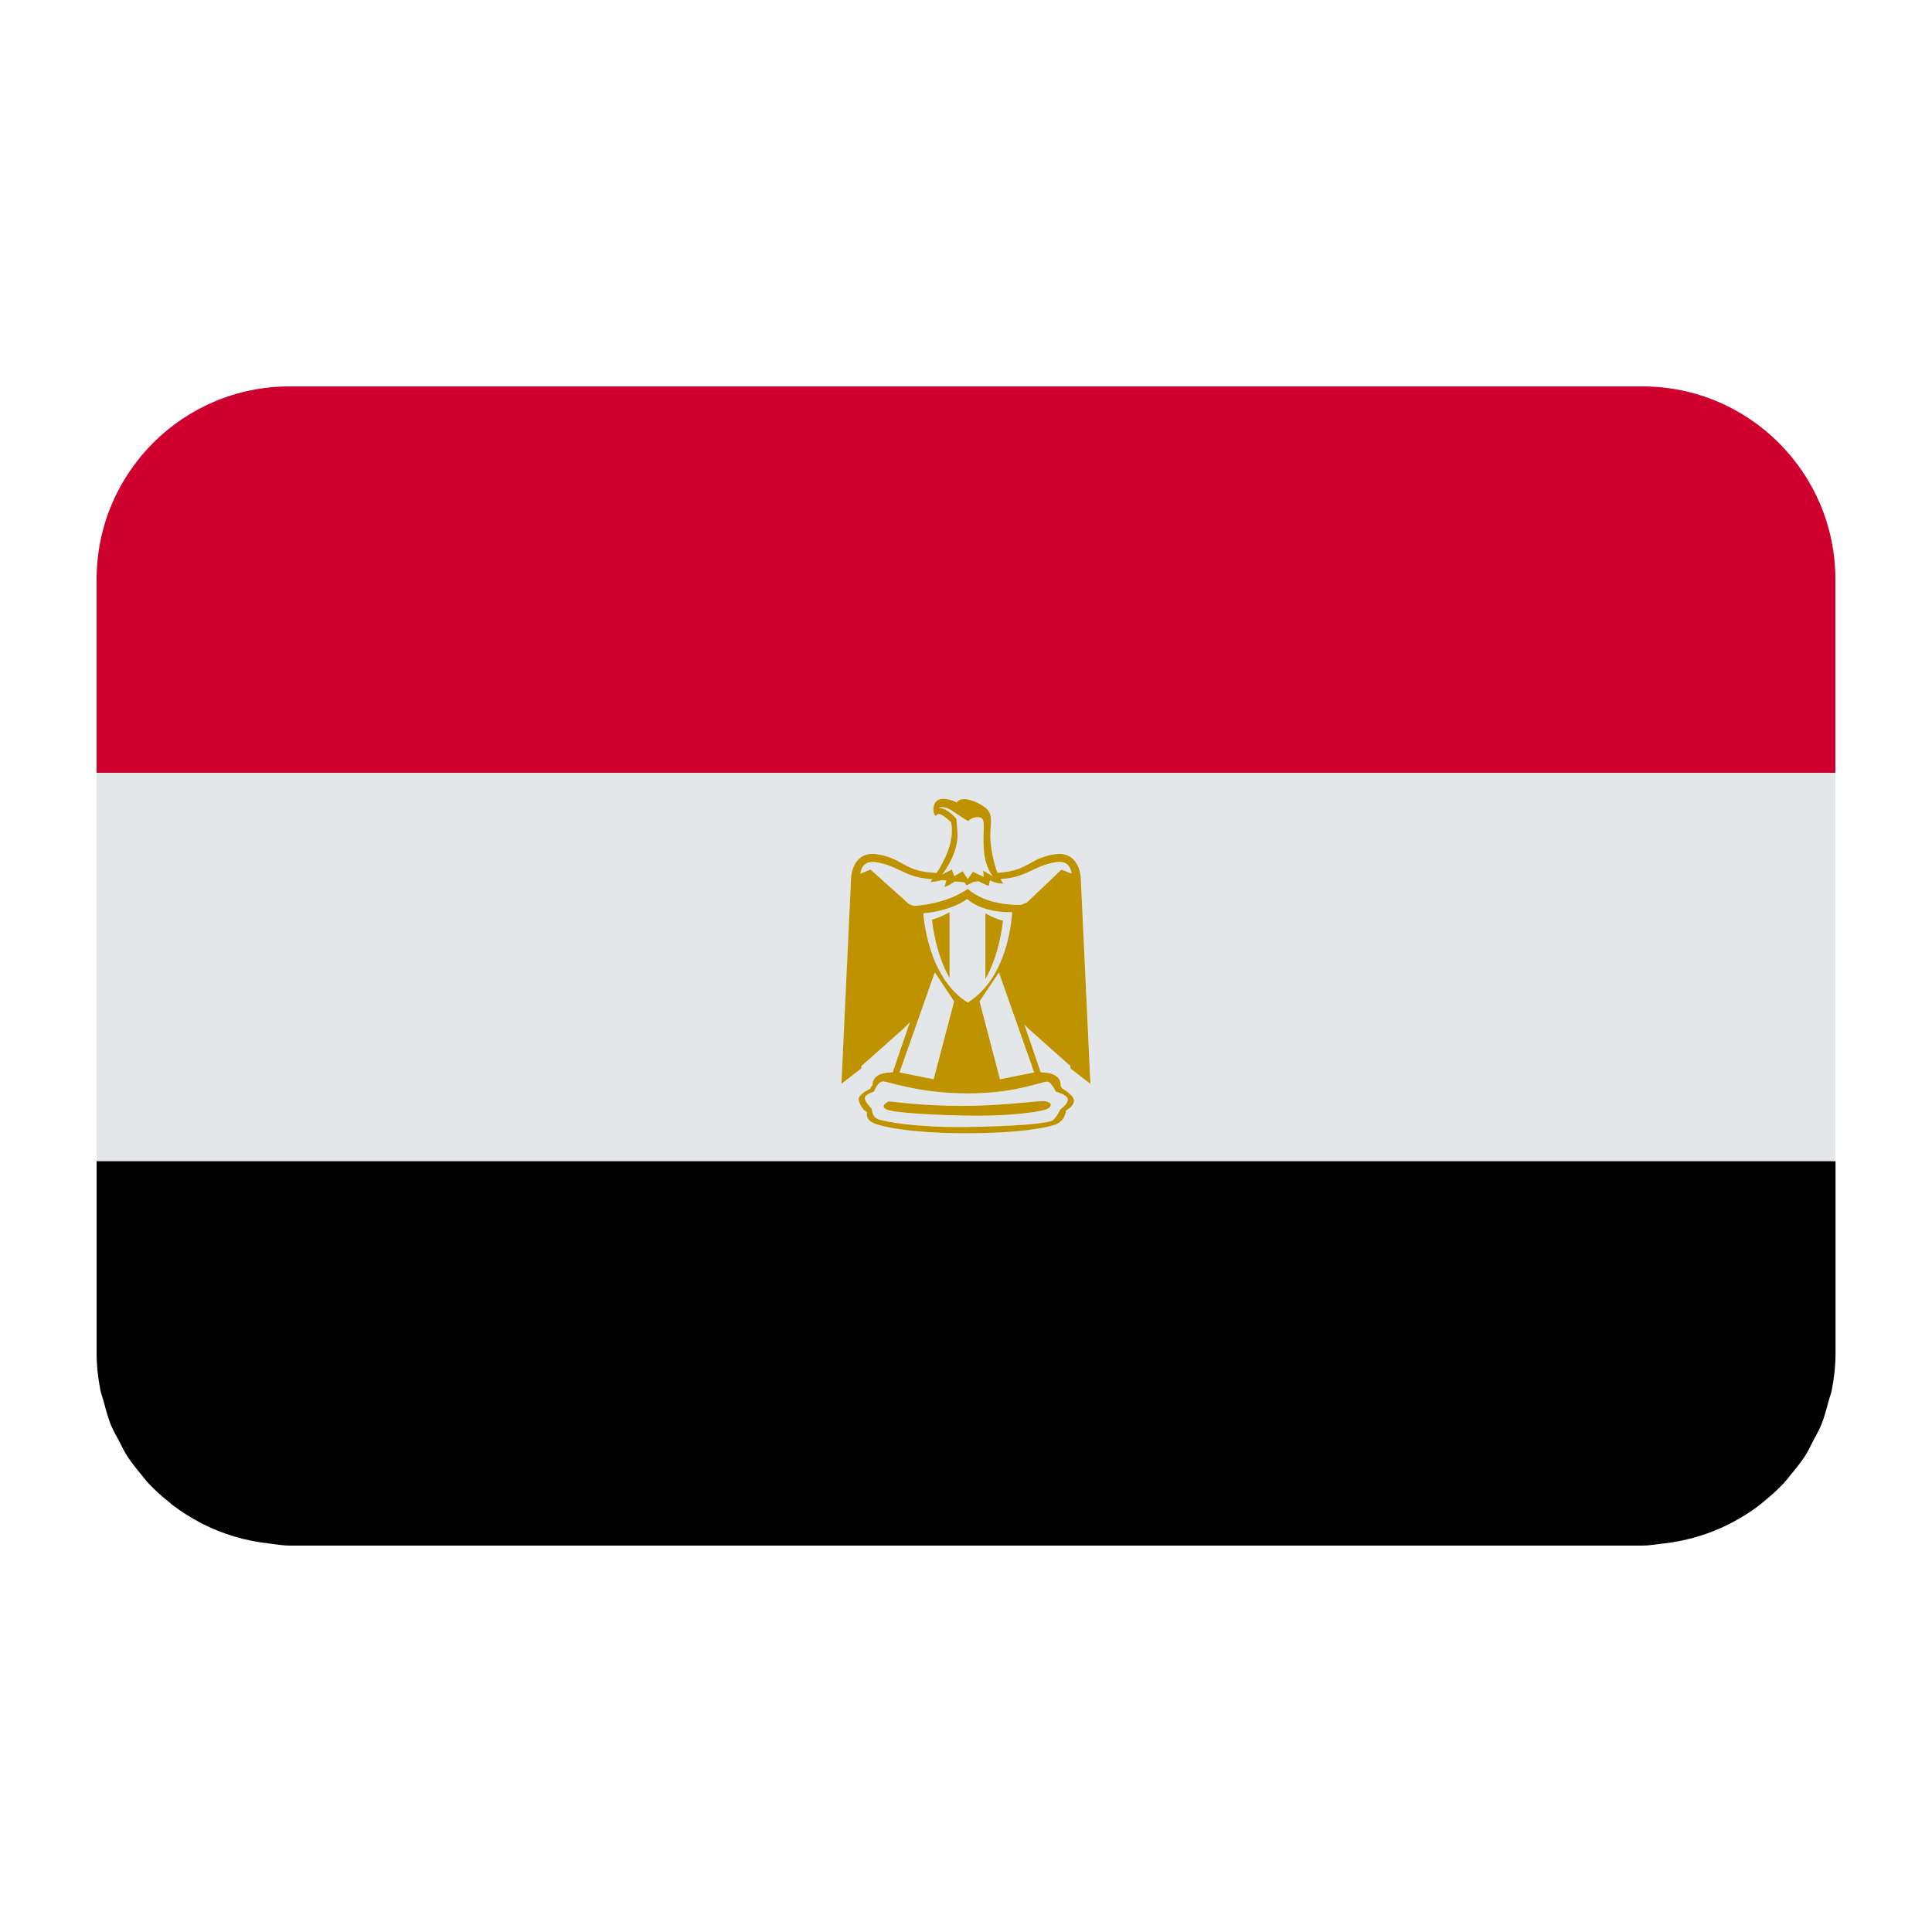 <?xml version="1.0" encoding="UTF-8"?><svg id="a" xmlns="http://www.w3.org/2000/svg" viewBox="0 0 40 40"><g><polygon points="19.754 20.732 19.354 20.132 18.624 22.204 19.33 22.344 19.754 20.732" fill="#e3e7ea"/><path d="M18.272,22.391c-.106,.012-.176,.211-.176,.211,0,0-.177,.048-.189,.13-.01,.07,.142,.224,.142,.224,0,0,0,.176,.153,.224s.776,.165,1.789,.153c1.012-.012,1.73-.071,1.812-.142,.082-.071,.153-.224,.153-.224,0,0,.165-.117,.153-.211-.012-.094-.247-.153-.247-.153,0,0-.066-.142-.145-.2-.078-.059-.584,.235-1.667,.235-1.06,0-1.671-.259-1.777-.247Zm3.424,.565c-.082,.048-.718,.165-1.741,.142-1.001-.022-1.495-.082-1.577-.117-.082-.035-.135-.084,0-.165,.059-.035,.506,.083,1.565,.082,.859,0,1.565-.117,1.707-.094,.141,.023,.129,.106,.047,.153Z" fill="#e3e7ea"/><polygon points="20.28 20.732 20.703 22.344 21.41 22.204 20.68 20.132 20.28 20.732" fill="#e3e7ea"/><path d="M2,24.042H38v-8.042H2v8.042Zm15.623-5.876s.023-.553,.529-.482,.541,.318,1.083,.376c.06,.007,.103,.009,.157,.014,.155-.236,.382-.659,.302-1.05,0,0-.236-.235-.294-.153-.059,.082-.13-.188,0-.294,.13-.106,.412,.035,.412,.035,0,0,.071-.164,.435,.012,.365,.176,.259,.329,.259,.682,0,.239,.066,.549,.148,.764l.112-.01c.542-.059,.577-.306,1.083-.376,.506-.07,.529,.482,.529,.482l.2,4.273-.412-.318-.002-.051-.857-.761-.095-.095,.338,.989s.428-.026,.412,.278c.017,.028,.029,.051,.029,.051,0,0,.235,.129,.247,.247,.011,.117-.165,.212-.165,.212,0,0-.011,.188-.176,.271-.165,.083-.789,.2-1.895,.2s-1.742-.129-1.918-.212c-.176-.082-.13-.224-.13-.224-.164-.094-.176-.282-.176-.282,.023-.105,.236-.2,.236-.2,0,0,.019-.039,.055-.082,0-.287,.415-.26,.415-.26l.355-1.037-.143,.143-.857,.761-.002,.05-.412,.318,.2-4.272Z" fill="#e3e7ea"/><path d="M19.758,18.141l.172-.105,.106,.165,.106-.153,.224,.106-.012-.13,.2,.118s-.165-.176-.188-.588c-.023-.411,.056-.607-.086-.631-.142-.023-.238,.078-.238,.078,0,0-.136-.081-.288-.188-.236-.164-.318-.082-.318-.082,.177-.012,.365,.222,.365,.222,0,0,.03,.269,.023,.389-.023,.401-.318,.765-.318,.765l.2-.106,.052,.14Z" fill="#e3e7ea"/><path d="M18.818,18.716l.1,.04s.647-.023,1.118-.353c.379,.337,.98,.335,1.103,.331l.12-.048,.718-.682,.209,.084c-.009-.085-.056-.276-.315-.239-.426,.061-.6,.294-1.048,.341l-.108,.011c.021,.036,.041,.078,.062,.095,0,0-.176,0-.282-.071l-.023,.118s-.124-.045-.21-.096l-.1,.01-.149,.074-.044-.062-.196-.019c-.072,.046-.159,.098-.219,.116l.038-.134-.085-.008c-.075,.017-.178,.037-.247,.037l.044-.057-.126-.013c-.447-.047-.623-.28-1.048-.341-.259-.038-.306,.154-.315,.239l.209-.086,.795,.713Z" fill="#e3e7ea"/><path d="M20.038,20.756c.877-.543,.917-1.871,.917-1.871,0,0-.586,.034-.929-.271-.381,.267-.906,.294-.906,.294,0,0,.07,1.323,.919,1.847Zm.364-1.847s.2,.117,.365,.153c0,0-.059,.682-.365,1.212v-1.365Zm-.742,1.342c-.306-.53-.365-1.212-.365-1.212,.164-.035,.365-.153,.365-.153v1.365Z" fill="#e3e7ea"/></g><path d="M34.005,8H5.995c-2.207,0-3.995,1.789-3.995,3.996v4.004H38v-4.004c0-2.207-1.789-3.996-3.995-3.996Z" fill="#cf002e"/><path d="M2,28v.004c0,.268,.029,.528,.079,.78,.016,.082,.048,.157,.069,.238,.044,.165,.087,.329,.15,.484,.047,.114,.109,.219,.166,.327,.056,.107,.107,.217,.173,.319,.086,.132,.185,.254,.286,.375,.051,.061,.097,.126,.152,.184,.129,.138,.27,.264,.418,.382,.035,.028,.068,.059,.104,.086,.172,.128,.354,.243,.545,.343,.017,.009,.033,.019,.05,.027,.207,.104,.424,.192,.65,.26l.014,.004c.232,.069,.472,.117,.719,.144h.005c.139,.016,.274,.043,.417,.043h28.009c.143,0,.278-.027,.417-.042h.005c.247-.027,.488-.076,.719-.145l.014-.004c.226-.068,.443-.156,.65-.26,.017-.009,.033-.018,.05-.027,.191-.1,.373-.215,.545-.343,.036-.027,.069-.057,.104-.086,.148-.118,.288-.244,.418-.382,.055-.058,.101-.123,.152-.184,.101-.121,.2-.243,.286-.375,.066-.102,.117-.211,.173-.319,.057-.108,.119-.213,.166-.327,.064-.155,.106-.32,.15-.484,.021-.08,.053-.156,.069-.238,.05-.252,.079-.512,.079-.78v-3.962H2v3.958Z"/><g><path d="M20.401,18.908v1.365c.306-.53,.365-1.212,.365-1.212-.165-.036-.365-.153-.365-.153Z" fill="#bf9300"/><path d="M19.66,20.25v-1.365s-.2,.117-.365,.153c0,0,.059,.682,.365,1.212Z" fill="#bf9300"/><path d="M17.837,22.07l.857-.761,.143-.143-.355,1.037s-.416-.027-.415,.26c-.035,.043-.055,.082-.055,.082,0,0-.212,.094-.236,.2,0,0,.012,.188,.176,.282,0,0-.047,.142,.13,.224,.176,.082,.812,.212,1.918,.212s1.73-.117,1.895-.2c.165-.082,.176-.271,.176-.271,0,0,.176-.094,.165-.212-.012-.117-.247-.247-.247-.247,0,0-.011-.023-.029-.051,.016-.304-.412-.278-.412-.278l-.338-.989,.095,.095,.857,.761,.002,.051,.412,.318-.2-4.273s-.023-.553-.529-.482c-.506,.071-.542,.318-1.083,.376l-.112,.01c-.081-.215-.148-.525-.148-.764,0-.353,.106-.506-.259-.682-.365-.176-.435-.012-.435-.012,0,0-.282-.142-.412-.035-.13,.106-.059,.376,0,.294,.059-.082,.294,.153,.294,.153,.08,.391-.147,.814-.302,1.05-.053-.005-.096-.008-.157-.014-.542-.059-.577-.306-1.083-.376s-.529,.482-.529,.482l-.2,4.272,.412-.318,.002-.05Zm1.517-1.938l.4,.6-.424,1.612-.706-.141,.73-2.071Zm-.235-1.224s.525-.027,.906-.294c.343,.305,.929,.271,.929,.271,0,0-.04,1.328-.917,1.871-.849-.524-.919-1.847-.919-1.847Zm2.597,3.495c.078,.059,.145,.2,.145,.2,0,0,.235,.059,.247,.153,.012,.094-.153,.211-.153,.211,0,0-.071,.153-.153,.224-.082,.071-.8,.129-1.812,.142-1.012,.012-1.636-.106-1.789-.153s-.153-.224-.153-.224c0,0-.151-.154-.142-.224,.012-.082,.189-.13,.189-.13,0,0,.07-.199,.176-.211,.105-.012,.717,.247,1.777,.247,1.083,0,1.589-.294,1.667-.235Zm-.306-.199l-.706,.141-.423-1.612,.4-.6,.73,2.071Zm-1.586-4.862c.007-.12-.023-.389-.023-.389,0,0-.188-.234-.365-.222,0,0,.082-.082,.318,.082,.153,.107,.288,.188,.288,.188,0,0,.096-.102,.238-.078,.142,.023,.063,.22,.086,.631,.023,.412,.188,.588,.188,.588l-.2-.118,.012,.13-.224-.106-.106,.153-.106-.165-.172,.105-.052-.14-.2,.106s.294-.365,.318-.765Zm-1.694,.508c.425,.061,.6,.294,1.048,.341l.126,.013-.044,.057c.069,0,.172-.02,.247-.037l.085,.008-.038,.134c.06-.018,.148-.07,.219-.116l.196,.019,.044,.062,.149-.074,.1-.01c.087,.05,.21,.096,.21,.096l.023-.118c.106,.071,.282,.071,.282,.071-.02-.016-.041-.059-.062-.095l.108-.011c.447-.047,.622-.28,1.048-.341,.259-.037,.306,.154,.315,.239l-.209-.084-.718,.682-.12,.048c-.123,.004-.724,.006-1.103-.331-.471,.33-1.118,.353-1.118,.353l-.1-.04-.795-.713-.209,.086c.009-.085,.056-.276,.315-.239Z" fill="#bf9300"/><path d="M18.377,22.815c-.135,.081-.082,.13,0,.165,.082,.035,.576,.095,1.577,.117,1.023,.023,1.659-.094,1.741-.142,.082-.047,.094-.13-.047-.153-.142-.023-.847,.094-1.707,.094-1.059,0-1.506-.117-1.565-.082Z" fill="#bf9300"/></g></svg>